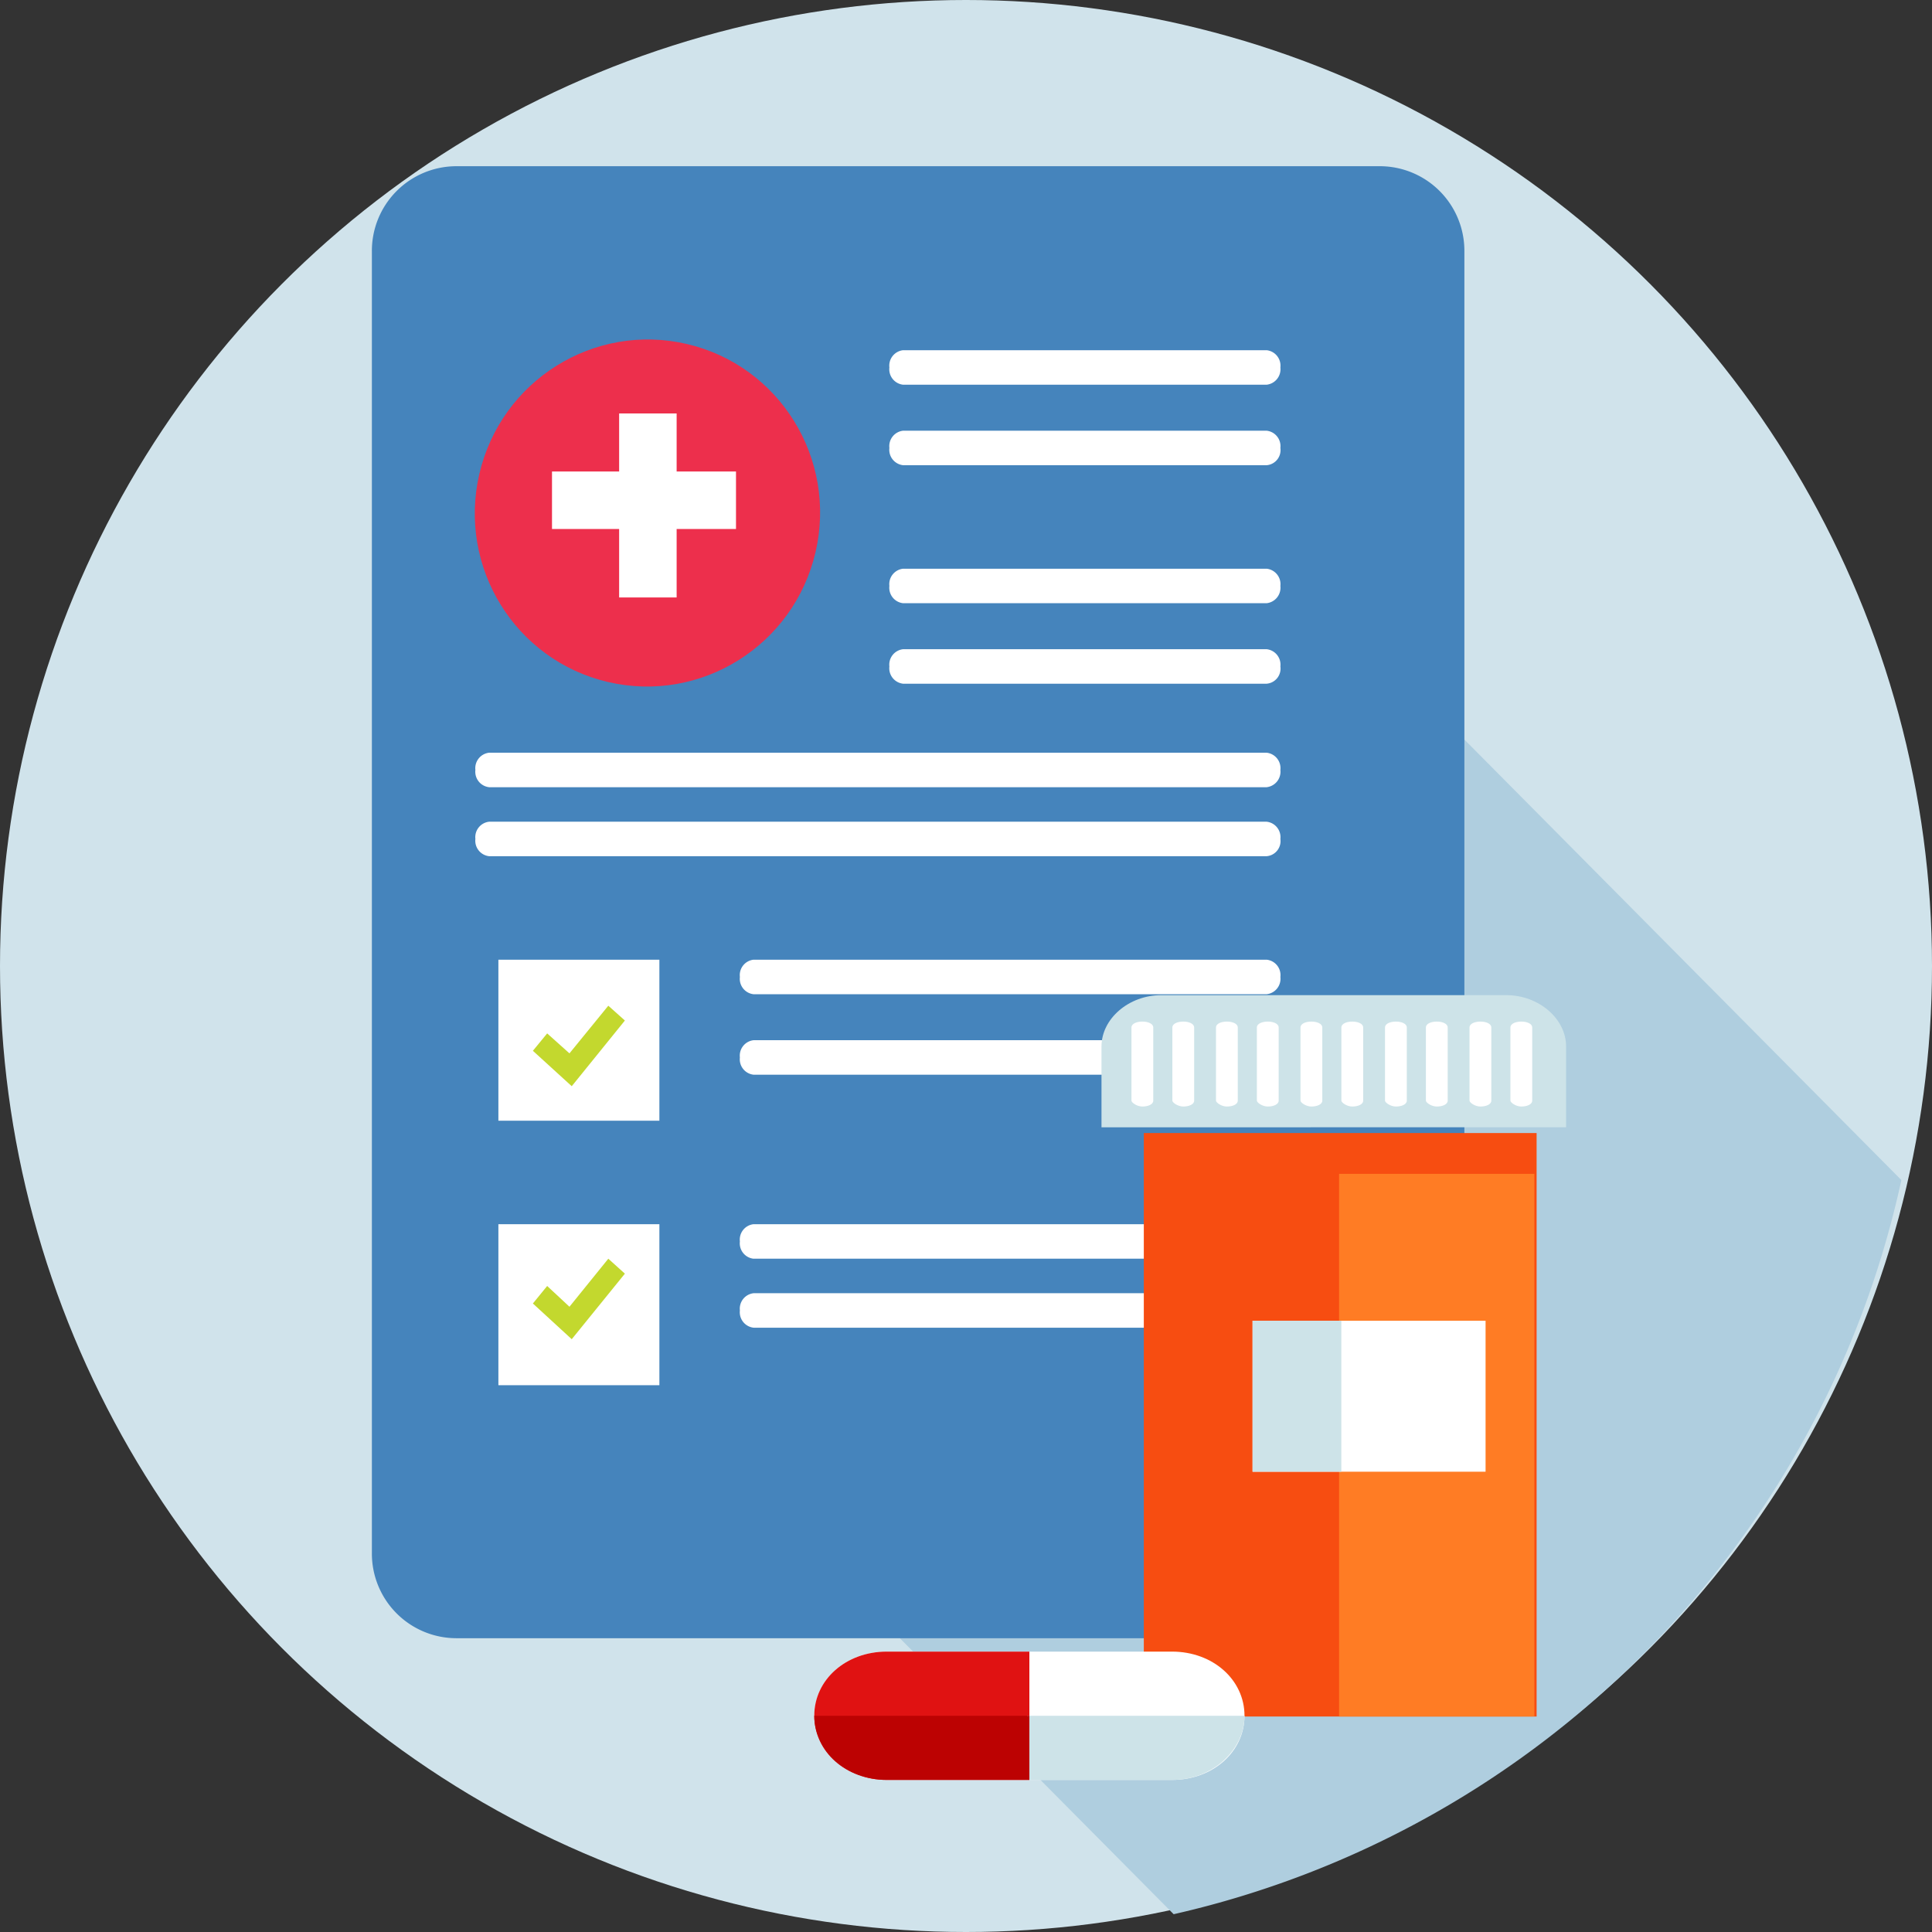 <svg id="enrolment" xmlns="http://www.w3.org/2000/svg" width="168" height="168" viewBox="0 0 168 168">
  <rect x="0" y="0" width="168" height="168" fill="#333333" stroke="none"/>
  <g id="Group-7" transform="translate(0.338 0.453)">
    <circle id="Oval" cx="84" cy="84" r="84" transform="translate(-0.338 -0.453)" fill="#d0e3eb"/>
    <path id="Path" d="M114.246,51,79.169,88.786,73.531,83.1,54,117.9,101.72,166A83.76,83.76,0,0,0,165,102.161Z" fill="#afcedf"/>
    <path id="Path-2" data-name="Path" d="M126.9,134.66a7.346,7.346,0,0,1-7.332,7.34H39.332A7.356,7.356,0,0,1,32,134.608V21.392A7.357,7.357,0,0,1,39.332,14h80.336A7.357,7.357,0,0,1,127,21.392v87.294Z" fill="#4584bc"/>
    <path id="Path-3" data-name="Path" d="M109.805,33H78.192A1.35,1.35,0,0,1,77,31.5h0A1.35,1.35,0,0,1,78.192,30h31.613A1.351,1.351,0,0,1,111,31.5h0A1.355,1.355,0,0,1,109.805,33Z" fill="#fff"/>
    <path id="Path-4" data-name="Path" d="M109.805,40H78.192A1.35,1.35,0,0,1,77,38.5h0A1.35,1.35,0,0,1,78.192,37h31.613A1.351,1.351,0,0,1,111,38.5h0A1.317,1.317,0,0,1,109.805,40Z" fill="#fff"/>
    <path id="Path-5" data-name="Path" d="M109.805,52H78.192A1.35,1.35,0,0,1,77,50.5h0A1.35,1.35,0,0,1,78.192,49h31.613A1.351,1.351,0,0,1,111,50.5h0A1.355,1.355,0,0,1,109.805,52Z" fill="#fff"/>
    <path id="Path-6" data-name="Path" d="M109.805,59H78.192A1.35,1.35,0,0,1,77,57.5h0A1.35,1.35,0,0,1,78.192,56h31.613A1.351,1.351,0,0,1,111,57.5h0A1.317,1.317,0,0,1,109.805,59Z" fill="#fff"/>
    <path id="Path-7" data-name="Path" d="M109.8,68H42.2A1.352,1.352,0,0,1,41,66.5h0A1.352,1.352,0,0,1,42.2,65h67.6a1.352,1.352,0,0,1,1.2,1.5h0A1.356,1.356,0,0,1,109.8,68Z" fill="#fff"/>
    <path id="Path-8" data-name="Path" d="M109.8,74H42.2A1.352,1.352,0,0,1,41,72.5h0A1.352,1.352,0,0,1,42.2,71h67.6a1.352,1.352,0,0,1,1.2,1.5h0A1.319,1.319,0,0,1,109.8,74Z" fill="#fff"/>
    <path id="Path-9" data-name="Path" d="M95.812,93H65.188A1.349,1.349,0,0,1,64,91.5h0A1.349,1.349,0,0,1,65.188,90H95.812A1.349,1.349,0,0,1,97,91.5h0A1.385,1.385,0,0,1,95.812,93Z" fill="#fff"/>
    <path id="Path-10" data-name="Path" d="M109.817,86H65.18A1.347,1.347,0,0,1,64,84.5h0A1.347,1.347,0,0,1,65.18,83h44.637A1.346,1.346,0,0,1,111,84.5h0A1.351,1.351,0,0,1,109.817,86Z" fill="#fff"/>
    <path id="Path-11" data-name="Path" d="M57,97H43V83H57Z" fill="#fff"/>
    <path id="Path-12" data-name="Path" d="M45,95H55V85H45Z" fill="#fff"/>
    <path id="Path-13" data-name="Path" d="M49.379,94,46,90.92l1.242-1.512,1.938,1.736L52.559,87,54,88.288Z" fill="#c3d82e"/>
    <path id="Path-14" data-name="Path" d="M102.8,115H65.2a1.351,1.351,0,0,1-1.2-1.5h0a1.351,1.351,0,0,1,1.2-1.5h37.6a1.351,1.351,0,0,1,1.2,1.5h0A1.355,1.355,0,0,1,102.8,115Z" fill="#fff"/>
    <path id="Path-15" data-name="Path" d="M109.817,109H65.18A1.346,1.346,0,0,1,64,107.5h0a1.346,1.346,0,0,1,1.18-1.5h44.637a1.346,1.346,0,0,1,1.18,1.5h0A1.314,1.314,0,0,1,109.817,109Z" fill="#fff"/>
    <path id="Path-16" data-name="Path" d="M57,120H43V106H57Z" fill="#fff"/>
    <path id="Path-17" data-name="Path" d="M45,118H55V108H45Z" fill="#fff"/>
    <path id="Path-18" data-name="Path" d="M49.379,116,46,112.895l1.242-1.524,1.938,1.806L52.559,109,54,110.3Z" fill="#c3d82e"/>
    <ellipse id="Oval-2" data-name="Oval" cx="15.091" cy="15.007" rx="15.091" ry="15.007" transform="translate(37.922 55.449) rotate(-76.885)" fill="#ed2f4c"/>
    <rect id="Rectangle" width="16" height="5" transform="translate(47.662 40.547)" fill="#fff"/>
    <path id="Rectangle-2" data-name="Rectangle" d="M0,0H16V5H0Z" transform="translate(53.5 51.5) rotate(-90)" fill="#fff"/>
    <g id="Group" transform="translate(95.444 86.082)">
      <g id="Path-19" data-name="Path">
        <g id="Group_24" data-name="Group 24">
          <path id="Path_2067" data-name="Path 2067" d="M40.4,11.489V4.459c0-2.4-2.363-4.459-5.2-4.459H5.2C2.363,0,0,2.058,0,4.459v7.031Z" fill="#cde3e8"/>
          <g id="Group_23" data-name="Group 23" transform="translate(2.605 2.298)">
            <path id="Path_2068" data-name="Path 2068" d="M35.467,6.872c0,.344-.474.515-.948.515h0c-.474,0-.948-.344-.948-.515V.515c0-.344.474-.515.948-.515h0c.474,0,.948.172.948.515Z" transform="translate(-0.618)" fill="#fff"/>
            <path id="Path_2069" data-name="Path 2069" d="M31.911,6.872c0,.344-.474.515-.948.515h0c-.474,0-.948-.344-.948-.515V.515c0-.344.474-.515.948-.515h0c.474,0,.948.172.948.515Z" transform="translate(-0.618)" fill="#fff"/>
            <path id="Path_2070" data-name="Path 2070" d="M28.118,6.872c0,.344-.474.515-.948.515h0c-.474,0-.948-.344-.948-.515V.515c0-.344.474-.515.948-.515h0c.474,0,.948.172.948.515Z" transform="translate(-0.618)" fill="#fff"/>
            <path id="Path_2071" data-name="Path 2071" d="M24.562,6.872c0,.344-.474.515-.948.515h0c-.474,0-.948-.344-.948-.515V.515c0-.344.474-.515.948-.515h0c.474,0,.948.172.948.515Z" transform="translate(-0.618)" fill="#fff"/>
            <path id="Path_2072" data-name="Path 2072" d="M20.769,6.872c0,.344-.474.515-.948.515h0c-.474,0-.948-.344-.948-.515V.515c0-.344.474-.515.948-.515h0c.474,0,.948.172.948.515Z" transform="translate(-0.618)" fill="#fff"/>
            <path id="Path_2073" data-name="Path 2073" d="M17.213,6.872c0,.344-.474.515-.948.515h0c-.474,0-.948-.344-.948-.515V.515c0-.344.474-.515.948-.515h0c.474,0,.948.172.948.515Z" transform="translate(-0.618)" fill="#fff"/>
            <path id="Path_2074" data-name="Path 2074" d="M13.42,6.872c0,.344-.474.515-.948.515h0c-.474,0-.948-.344-.948-.515V.515C11.523.172,12,0,12.472,0h0c.474,0,.948.172.948.515Z" transform="translate(-0.618)" fill="#fff"/>
            <path id="Path_2075" data-name="Path 2075" d="M9.864,6.872c0,.344-.474.515-.948.515h0c-.474,0-.948-.344-.948-.515V.515c0-.344.474-.515.948-.515h0c.474,0,.948.172.948.515Z" transform="translate(-0.618)" fill="#fff"/>
            <path id="Path_2076" data-name="Path 2076" d="M6.071,6.872c0,.344-.474.515-.948.515h0c-.474,0-.948-.344-.948-.515V.515c0-.344.474-.515.948-.515h0c.474,0,.948.172.948.515Z" transform="translate(-0.618)" fill="#fff"/>
            <path id="Path_2077" data-name="Path 2077" d="M2.515,6.872c0,.344-.474.515-.948.515h0c-.474,0-.948-.344-.948-.515V.515C.618.172,1.092,0,1.567,0h0c.474,0,.948.172.948.515Z" transform="translate(-0.618)" fill="#fff"/>
          </g>
        </g>
      </g>
      <g id="Rectangle-3" data-name="Rectangle" transform="translate(3.68 11.991)">
        <rect id="Rectangle_614" data-name="Rectangle 614" width="34.156" height="50.737" fill="#f74d11"/>
        <rect id="Rectangle_615" data-name="Rectangle 615" width="16.981" height="47.189" transform="translate(16.981 3.548)" fill="#ff7c24"/>
        <g id="Group_25" data-name="Group 25" transform="translate(9.456 16.321)">
          <rect id="Rectangle_616" data-name="Rectangle 616" width="20.262" height="13.128" fill="#fff"/>
          <rect id="Rectangle_617" data-name="Rectangle 617" width="7.719" height="13.128" fill="#cde3e8"/>
        </g>
      </g>
    </g>
    <g id="Group-2" data-name="Group" transform="translate(107.88 154.323) rotate(180)">
      <g id="Path-20" data-name="Path">
        <g id="Group_26" data-name="Group 26">
          <path id="Path_2078" data-name="Path 2078" d="M37.413,5.579c0-3.138-2.757-5.579-6.3-5.579H6.3C2.757,0,0,2.441,0,5.579H0c0,3.138,2.757,5.579,6.3,5.579H31.112c3.544,0,6.3-2.441,6.3-5.579Z" fill="#fff"/>
          <path id="Path_2079" data-name="Path 2079" d="M18.706,5.579c0,3.138-2.757,5.579-6.3,5.579H0V0H12.405C15.95,0,18.706,2.615,18.706,5.579Z" transform="translate(18.707)" fill="#e01212"/>
        </g>
        <g id="Group_27" data-name="Group 27" transform="translate(0 0)">
          <path id="Path_2080" data-name="Path 2080" d="M6.3,0H18.9V5.579H0C0,2.615,2.757,0,6.3,0Z" fill="#cde3e8"/>
          <path id="Path_2081" data-name="Path 2081" d="M12.405,0c3.544,0,6.3,2.441,6.3,5.579H0V0Z" transform="translate(18.707)" fill="#bc0202"/>
        </g>
      </g>
    </g>
  </g>
</svg>
